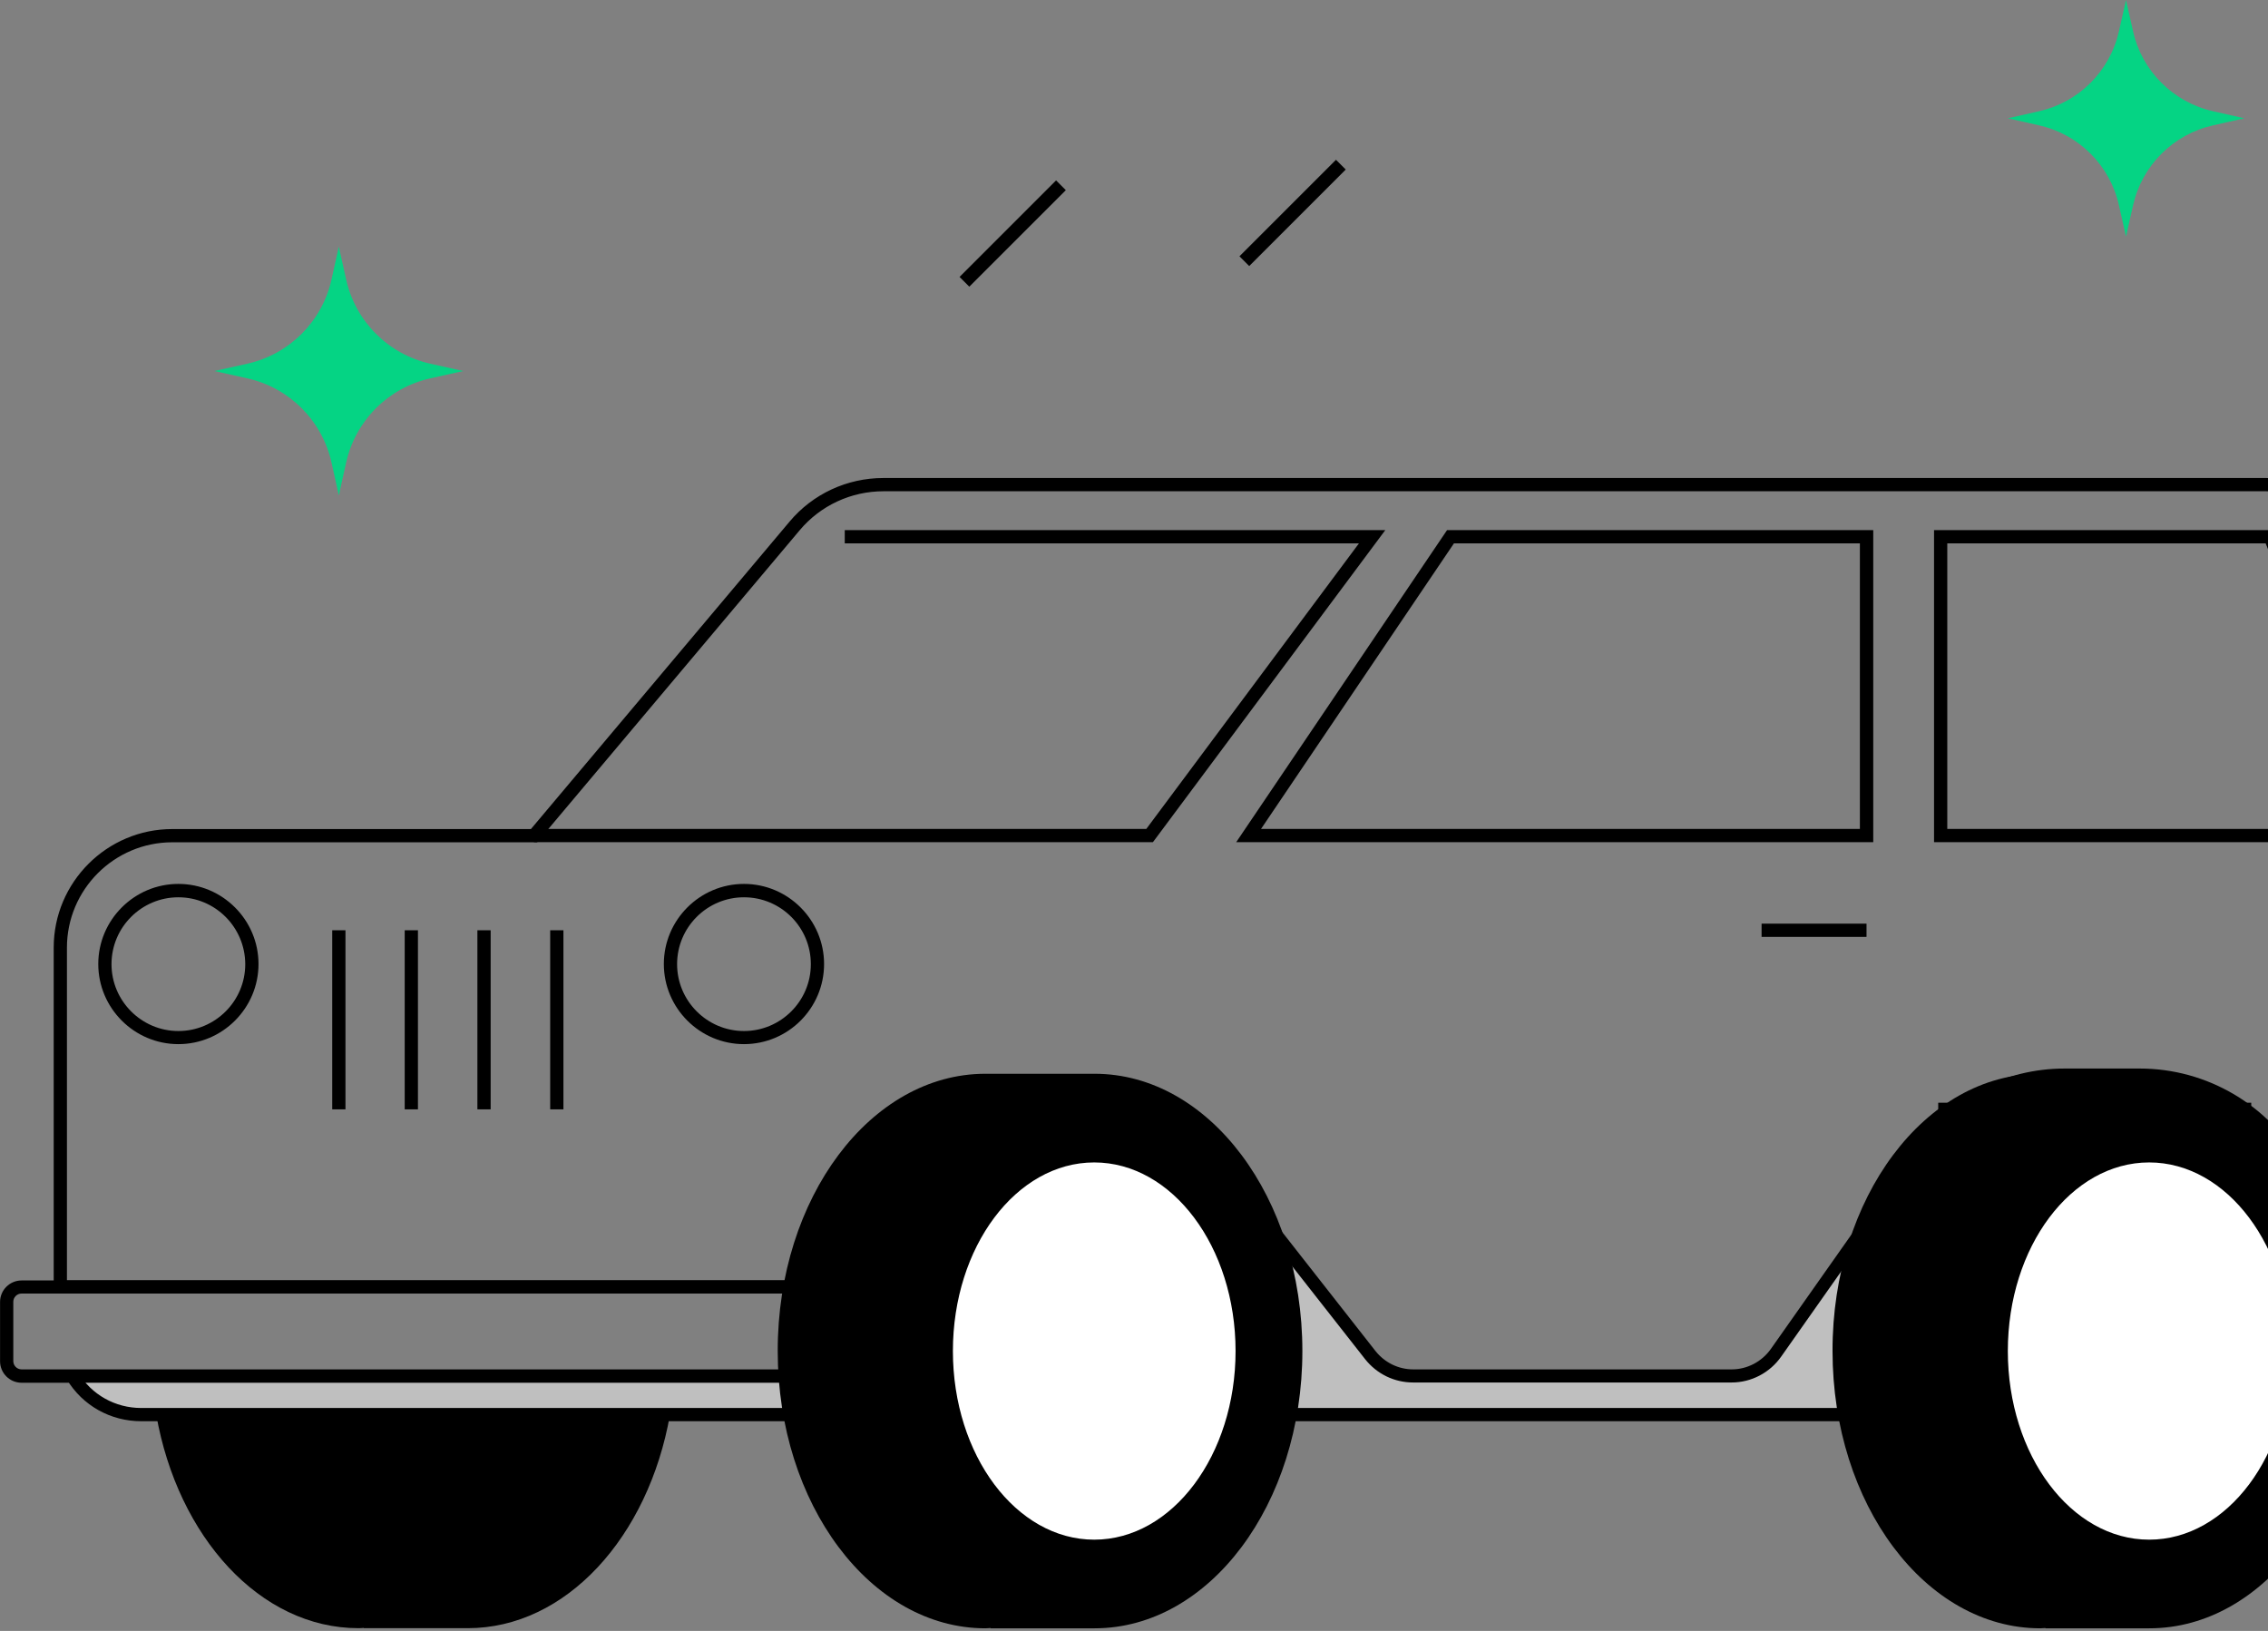 <svg  xmlns="http://www.w3.org/2000/svg" viewBox="0 0 146 105" fill="none" ><rect x="0" y="0" width="146" height="105" fill="#808080" stroke="none"/><path d="M4.652 88.587L60.041 88.578L82.241 80.083L89.529 88.471L112.19 88.596L114.036 87.531L118.989 80.092L150.802 80.403L153.19 84.459L155.578 84.717L158.933 82.293L159.199 71.429V79.027C159.199 79.932 159.102 80.82 158.898 81.672C157.699 87.06 152.888 91.081 147.145 91.081H9.082C7.2 91.072 5.558 90.078 4.652 88.587Z" fill="#BFBFBF"></path><path d="M144.921 70.993H124.771V71.845H144.921V70.993Z" fill="black"></path><path d="M147.158 91.498H9.094C7.115 91.498 5.322 90.495 4.301 88.809L5.029 88.365C5.899 89.794 7.416 90.646 9.094 90.646H147.158C147.681 90.646 148.178 90.611 148.693 90.54C149.004 90.504 149.306 90.451 149.599 90.389C149.803 90.344 149.989 90.3 150.167 90.247C150.309 90.211 150.442 90.167 150.575 90.132C150.691 90.105 150.788 90.069 150.868 90.043C151.019 89.998 151.152 89.945 151.285 89.892L151.347 89.83H151.445C151.889 89.661 152.306 89.448 152.626 89.288C152.785 89.2 152.927 89.12 153.078 89.031C153.3 88.898 153.513 88.764 153.717 88.623C153.886 88.498 154.072 88.365 154.25 88.241C154.427 88.108 154.587 87.966 154.765 87.824C155.084 87.54 155.404 87.238 155.706 86.909C155.857 86.75 155.999 86.581 156.132 86.421C156.265 86.27 156.371 86.128 156.478 85.986C156.629 85.782 156.771 85.587 156.904 85.365C157.028 85.17 157.144 84.983 157.25 84.797L157.286 84.735C157.49 84.38 157.667 84.007 157.836 83.607C158.022 83.172 158.164 82.755 158.289 82.347C158.36 82.143 158.404 81.93 158.457 81.717V81.708L158.52 81.477C158.528 81.433 158.537 81.388 158.537 81.344L158.573 81.166C158.608 80.998 158.626 80.873 158.644 80.74C158.679 80.545 158.706 80.359 158.724 80.172C158.741 79.986 158.759 79.782 158.768 79.595C158.777 79.382 158.786 79.205 158.786 79.009V71.411H159.638V79.009C159.638 79.213 159.629 79.409 159.62 79.604C159.611 79.826 159.594 80.039 159.576 80.243C159.558 80.447 159.531 80.66 159.487 80.865C159.469 81.015 159.434 81.175 159.407 81.344L159.381 81.477C159.372 81.521 159.372 81.566 159.363 81.601L159.434 81.743L159.292 81.894C159.238 82.125 159.176 82.356 159.105 82.587C158.972 83.013 158.821 83.456 158.626 83.927C158.44 84.371 158.235 84.779 158.005 85.178L157.96 85.249C157.845 85.436 157.738 85.631 157.614 85.809C157.472 86.04 157.312 86.261 157.144 86.483C157.019 86.643 156.895 86.803 156.771 86.954C156.638 87.122 156.478 87.309 156.318 87.477C155.999 87.824 155.661 88.152 155.315 88.454C155.129 88.614 154.951 88.756 154.765 88.906C154.578 89.04 154.392 89.182 154.206 89.315C153.975 89.466 153.744 89.617 153.522 89.75C153.371 89.847 153.211 89.936 153.052 90.016C152.679 90.203 152.244 90.424 151.765 90.611L151.702 90.673H151.605C151.454 90.726 151.303 90.788 151.152 90.833C151.054 90.868 150.939 90.904 150.815 90.939C150.691 90.975 150.54 91.028 150.389 91.064C150.202 91.117 150.016 91.161 149.821 91.206C149.466 91.285 149.137 91.339 148.809 91.383C148.258 91.463 147.717 91.498 147.158 91.498ZM159.336 81.566L159.345 81.575C159.354 81.557 159.363 81.53 159.372 81.513L159.336 81.566ZM159.389 81.379C159.389 81.397 159.389 81.424 159.381 81.442C159.389 81.424 159.389 81.406 159.389 81.379Z" fill="black"></path><path d="M111.465 89.004H90.969C89.754 89.004 88.626 88.453 87.872 87.495L78.17 75.13C76.448 72.928 73.749 71.615 70.962 71.615H61.553C59.636 71.615 57.816 72.352 56.44 73.683C55.002 75.068 54.177 77.003 54.177 79.009V83.278H3.457V61.008C3.457 56.8 6.883 53.374 11.091 53.374H34.178L50.822 33.588C52.322 31.795 54.532 30.774 56.866 30.774H145.879C148.702 30.774 151.196 32.47 152.234 35.088L159.069 52.291C159.442 53.241 159.629 54.235 159.629 55.247V80.065C159.629 82.826 157.383 85.071 154.622 85.071C153.53 85.071 152.519 84.477 151.986 83.518L147.406 75.316C145.444 71.81 141.734 69.635 137.73 69.635H132.884C129.28 69.635 125.898 71.393 123.821 74.331L114.67 87.326C113.933 88.382 112.734 89.004 111.465 89.004ZM61.553 70.763H70.962C74.016 70.763 76.963 72.201 78.844 74.606L88.546 86.98C89.141 87.725 90.02 88.16 90.978 88.16H111.474C112.468 88.16 113.409 87.672 113.995 86.847L123.147 73.852C125.383 70.683 129.032 68.792 132.902 68.792H137.748C142.062 68.792 146.057 71.135 148.169 74.908L152.749 83.101C153.131 83.784 153.859 84.219 154.64 84.219C156.93 84.219 158.794 82.355 158.794 80.065V55.247C158.794 54.341 158.626 53.454 158.288 52.61L151.453 35.408C150.539 33.109 148.355 31.627 145.888 31.627H56.875C54.789 31.627 52.819 32.541 51.478 34.139L34.578 54.226H11.091C7.354 54.226 4.309 57.27 4.309 61.008V82.426H53.316V79C53.316 76.772 54.239 74.606 55.846 73.062C57.381 71.579 59.405 70.763 61.553 70.763Z" fill="black"></path><path d="M74.219 54.217H34.373V53.365H73.793L87.481 34.982H54.38V34.13H89.176L74.219 54.217Z" fill="black"></path><path d="M120.589 54.217H79.58L93.152 34.13H120.589V54.217ZM81.178 53.365H119.728V34.982H93.596L81.178 53.365Z" fill="black"></path><path d="M154.469 54.217H124.502V34.13H146.427L154.469 54.217ZM125.354 53.365H153.208L145.85 34.982H125.354V53.365Z" fill="black"></path><path d="M120.155 59.464H113.4V60.316H120.155V59.464Z" fill="black"></path><path d="M153.823 59.464H147.068V60.316H153.823V59.464Z" fill="black"></path><path d="M11.483 67.221C8.643 67.221 6.326 64.904 6.326 62.063C6.326 59.223 8.643 56.906 11.483 56.906C14.324 56.906 16.641 59.223 16.641 62.063C16.641 64.904 14.324 67.221 11.483 67.221ZM11.483 57.767C9.113 57.767 7.178 59.693 7.178 62.072C7.178 64.442 9.113 66.377 11.483 66.377C13.853 66.377 15.788 64.451 15.788 62.072C15.78 59.693 13.853 57.767 11.483 57.767Z" fill="black"></path><path d="M47.892 67.221C45.051 67.221 42.734 64.904 42.734 62.063C42.734 59.223 45.051 56.906 47.892 56.906C50.732 56.906 53.049 59.223 53.049 62.063C53.049 64.904 50.741 67.221 47.892 67.221ZM47.892 57.767C45.522 57.767 43.587 59.693 43.587 62.072C43.587 64.442 45.522 66.377 47.892 66.377C50.262 66.377 52.197 64.451 52.197 62.072C52.197 59.693 50.27 57.767 47.892 57.767Z" fill="black"></path><path d="M63.432 69.129H70.463C77.848 69.129 83.839 77.118 83.839 86.979C83.839 96.841 77.848 104.83 70.463 104.83H63.77V104.812C63.663 104.812 63.548 104.83 63.441 104.83C56.056 104.83 50.065 96.841 50.065 86.979C50.056 77.118 56.047 69.129 63.432 69.129Z" fill="black"></path><path d="M70.44 99.123C65.416 99.123 61.342 93.681 61.342 86.98C61.342 80.269 65.416 74.837 70.44 74.837C75.464 74.837 79.538 80.278 79.538 86.98C79.538 93.681 75.464 99.123 70.44 99.123Z" fill="white"></path><path d="M131.326 69.129H138.365C145.75 69.129 151.742 77.118 151.742 86.979C151.742 96.841 145.75 104.83 138.365 104.83H131.672V104.812C131.565 104.812 131.45 104.83 131.344 104.83C123.958 104.83 117.967 96.841 117.967 86.979C117.949 77.118 123.932 69.129 131.326 69.129Z" fill="black"></path><path d="M138.35 99.123C133.326 99.123 129.252 93.681 129.252 86.98C129.252 80.269 133.326 74.837 138.35 74.837C143.374 74.837 147.449 80.278 147.449 86.98C147.449 93.681 143.374 99.123 138.35 99.123Z" fill="white"></path><path d="M36.27 59.89H35.418V71.42H36.27V59.89Z" fill="black"></path><path d="M31.585 59.89H30.732V71.42H31.585V59.89Z" fill="black"></path><path d="M26.905 59.89H26.053V71.42H26.905V59.89Z" fill="black"></path><path d="M22.239 59.89H21.387V71.42H22.239V59.89Z" fill="black"></path><path d="M56.627 89.021H1.389C0.625 89.021 0.004 88.4 0.004 87.636V83.819C0.004 83.056 0.625 82.435 1.389 82.435H56.627C57.39 82.435 58.011 83.056 58.011 83.819V87.636C58.011 88.391 57.39 89.021 56.627 89.021ZM1.389 83.278C1.096 83.278 0.856 83.517 0.856 83.81V87.627C0.856 87.92 1.096 88.16 1.389 88.16H56.627C56.919 88.16 57.159 87.92 57.159 87.627V83.81C57.159 83.517 56.919 83.278 56.627 83.278H1.389Z" fill="black"></path><path d="M86.003 10.287L79.789 16.501L80.417 17.129L86.63 10.915L86.003 10.287Z" fill="black"></path><path d="M67.983 11.615L61.77 17.829L62.397 18.457L68.611 12.243L67.983 11.615Z" fill="black"></path><path d="M22.282 17.992L21.811 15.88L21.341 17.992C20.737 20.7 18.625 22.812 15.917 23.416L13.805 23.886L15.917 24.357C18.625 24.96 20.737 27.073 21.341 29.78L21.811 31.893L22.282 29.78C22.885 27.073 24.998 24.96 27.705 24.357L29.818 23.886L27.705 23.416C24.998 22.812 22.885 20.7 22.282 17.992Z" fill="#05D484"></path><path d="M137.312 2.006L136.859 0L136.406 2.006C135.829 4.58 133.823 6.586 131.258 7.163L129.252 7.616L131.258 8.069C133.832 8.646 135.838 10.652 136.406 13.226L136.859 15.232L137.312 13.226C137.889 10.652 139.895 8.646 142.469 8.069L144.475 7.616L142.469 7.163C139.895 6.586 137.88 4.571 137.312 2.006Z" fill="#05D484"></path><path d="M43.13 91.072C41.745 98.954 36.437 104.822 30.108 104.822H23.416V104.804C23.291 104.813 23.194 104.822 23.078 104.822C16.75 104.822 11.441 98.954 10.057 91.072H43.13Z" fill="black"></path></svg>